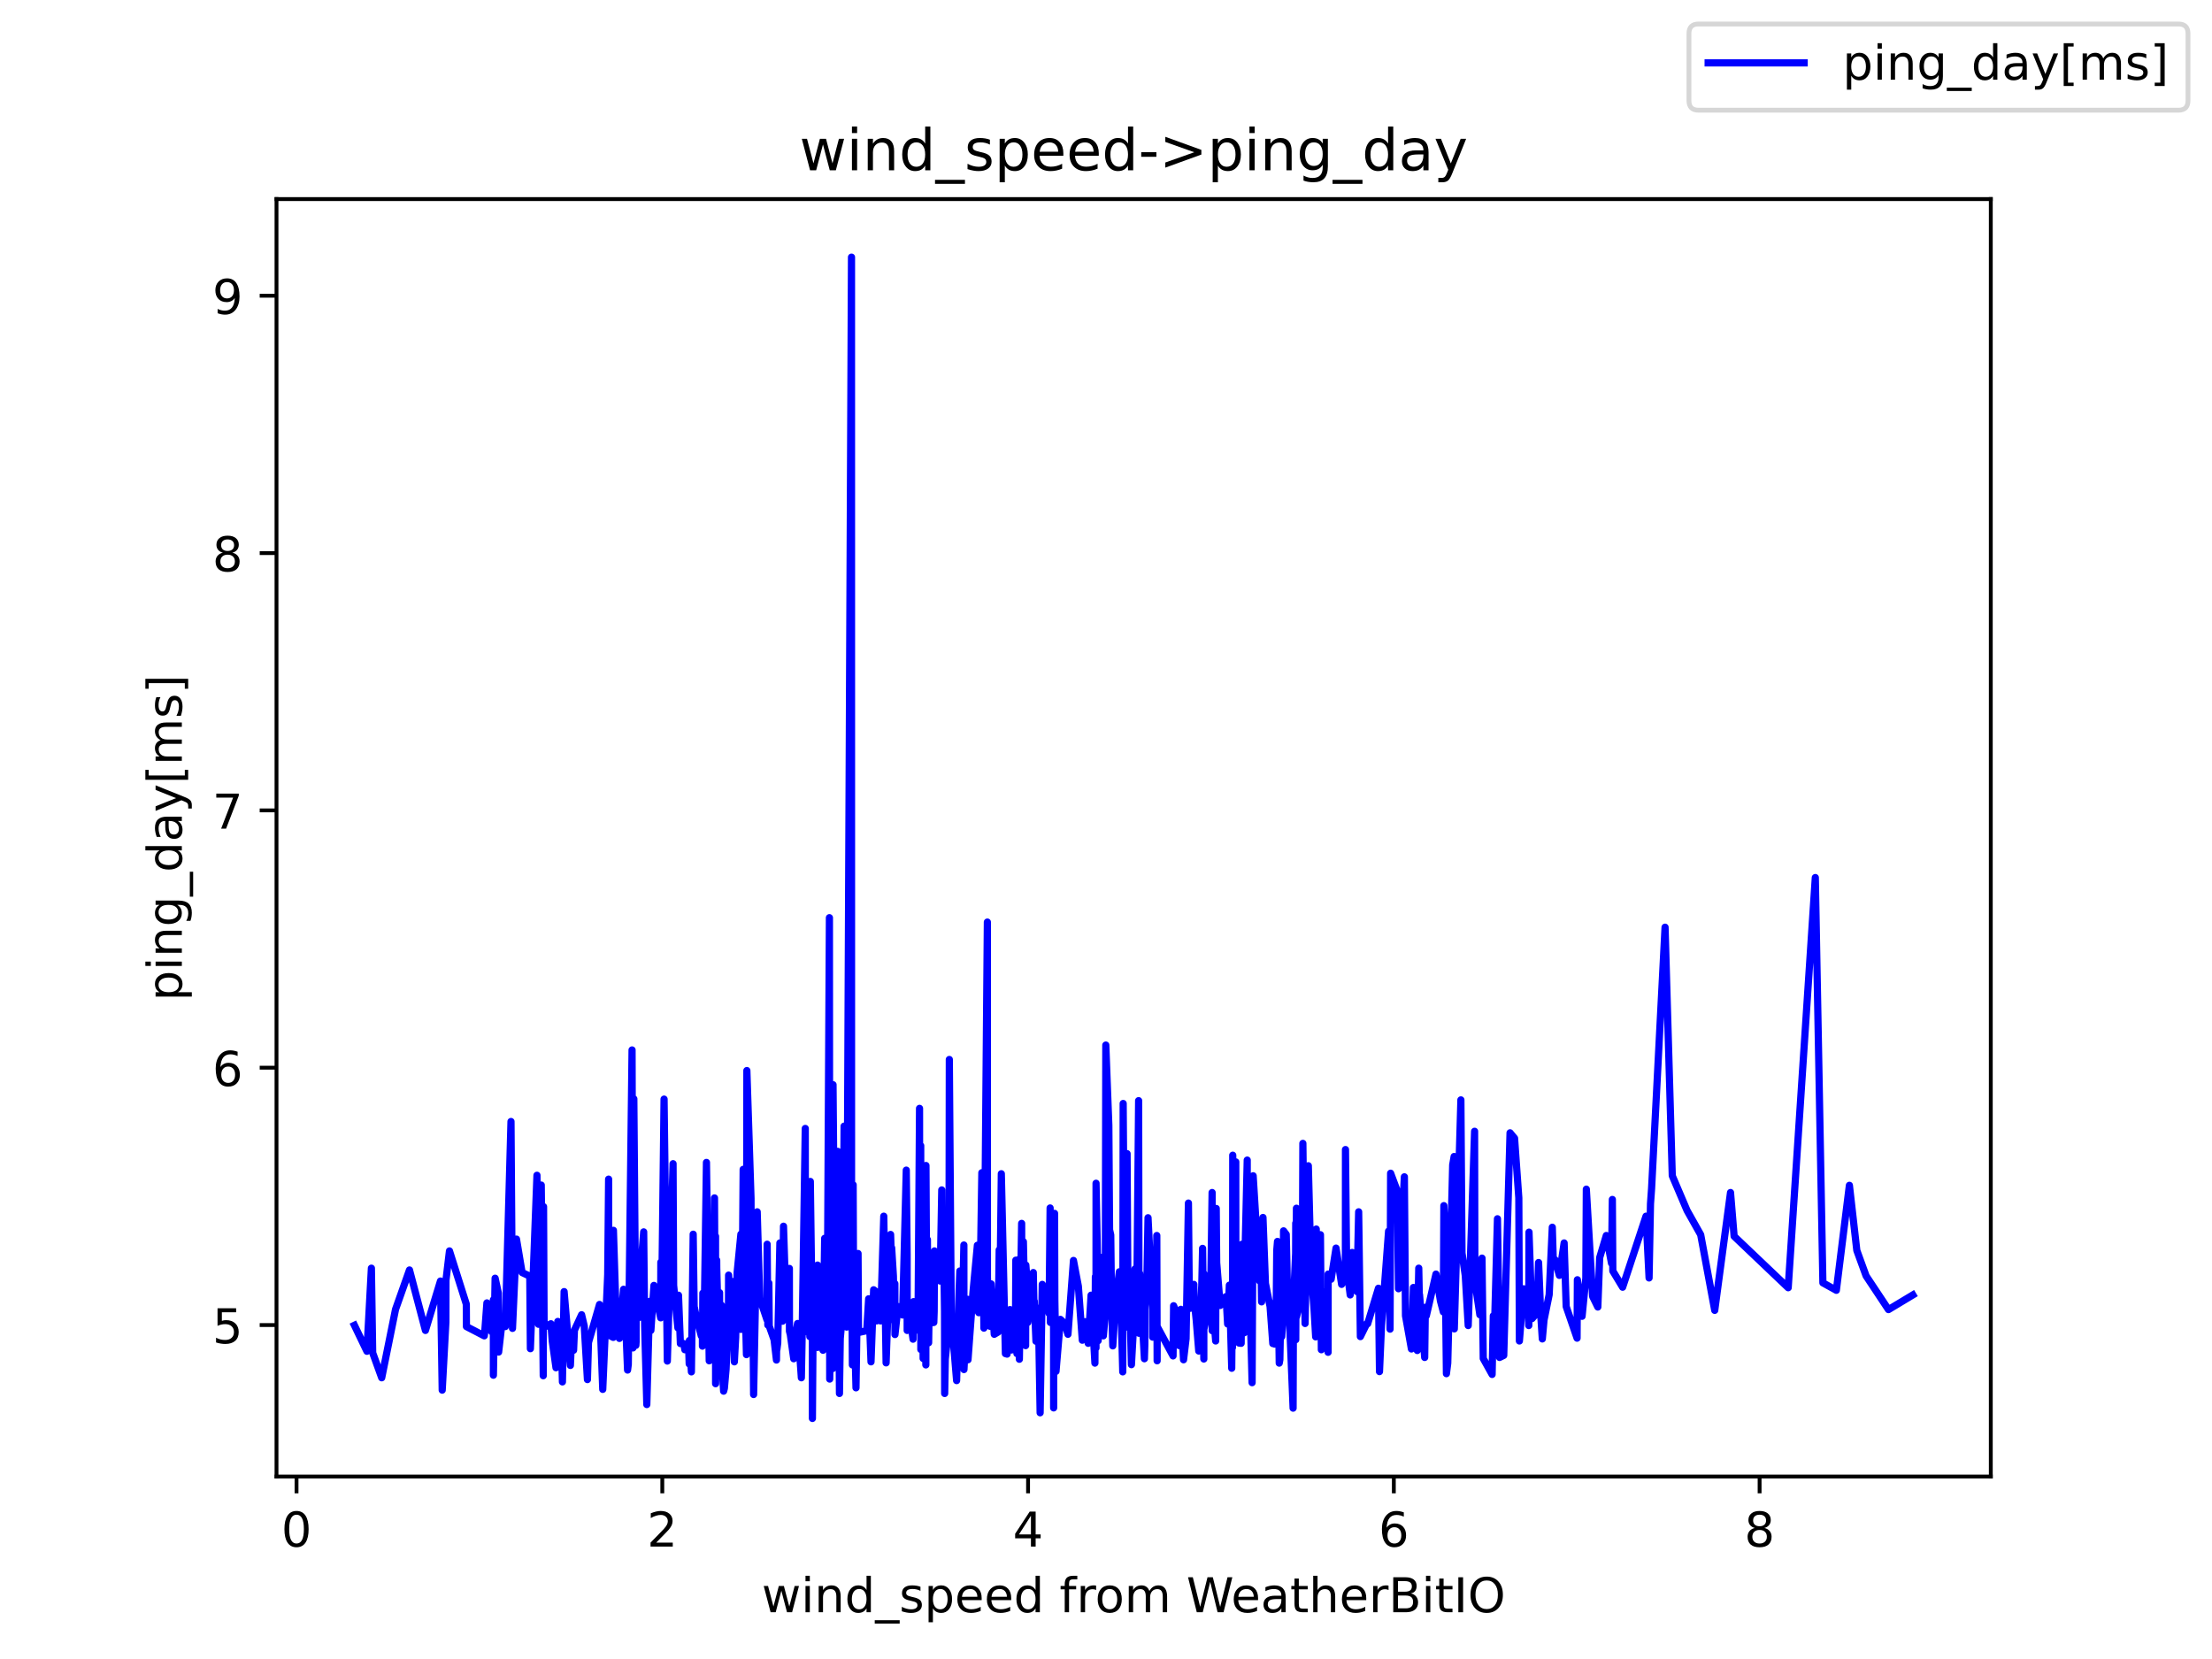 <?xml version="1.0" encoding="utf-8" standalone="no"?>
<!DOCTYPE svg PUBLIC "-//W3C//DTD SVG 1.1//EN"
  "http://www.w3.org/Graphics/SVG/1.1/DTD/svg11.dtd">
<!-- Created with matplotlib (https://matplotlib.org/) -->
<svg height="345.6pt" version="1.1" viewBox="0 0 460.8 345.6" width="460.8pt" xmlns="http://www.w3.org/2000/svg" xmlns:xlink="http://www.w3.org/1999/xlink">
 <defs>
  <style type="text/css">*{stroke-linecap:butt;stroke-linejoin:round;}</style>
 </defs>
 <g id="figure_1">
  <g id="patch_1">
   <path d="M 0 345.6 
L 460.8 345.6 
L 460.8 0 
L 0 0 
z
" style="fill:#ffffff;"/>
  </g>
  <g id="axes_1">
   <g id="patch_2">
    <path d="M 57.6 307.584 
L 414.72 307.584 
L 414.72 41.472 
L 57.6 41.472 
z
" style="fill:#ffffff;"/>
   </g>
   <g id="matplotlib.axis_1">
    <g id="xtick_1">
     <g id="line2d_1">
      <defs>
       <path d="M 0 0 
L 0 3.5 
" id="m047a278572" style="stroke:#000000;stroke-width:0.8;"/>
      </defs>
      <g>
       <use style="stroke:#000000;stroke-width:0.8;" x="61.773" xlink:href="#m047a278572" y="307.584"/>
      </g>
     </g>
     <g id="text_1">
      <!-- 0 -->
      <g transform="translate(58.592 322.182)scale(0.1 -0.1)">
       <defs>
        <path d="M 31.781 66.406 
Q 24.172 66.406 20.328 58.906 
Q 16.5 51.422 16.5 36.375 
Q 16.5 21.391 20.328 13.891 
Q 24.172 6.391 31.781 6.391 
Q 39.453 6.391 43.281 13.891 
Q 47.125 21.391 47.125 36.375 
Q 47.125 51.422 43.281 58.906 
Q 39.453 66.406 31.781 66.406 
z
M 31.781 74.219 
Q 44.047 74.219 50.516 64.516 
Q 56.984 54.828 56.984 36.375 
Q 56.984 17.969 50.516 8.266 
Q 44.047 -1.422 31.781 -1.422 
Q 19.531 -1.422 13.062 8.266 
Q 6.594 17.969 6.594 36.375 
Q 6.594 54.828 13.062 64.516 
Q 19.531 74.219 31.781 74.219 
z
" id="DejaVuSans-48"/>
       </defs>
       <use xlink:href="#DejaVuSans-48"/>
      </g>
     </g>
    </g>
    <g id="xtick_2">
     <g id="line2d_2">
      <g>
       <use style="stroke:#000000;stroke-width:0.8;" x="137.969" xlink:href="#m047a278572" y="307.584"/>
      </g>
     </g>
     <g id="text_2">
      <!-- 2 -->
      <g transform="translate(134.788 322.182)scale(0.1 -0.1)">
       <defs>
        <path d="M 19.188 8.297 
L 53.609 8.297 
L 53.609 0 
L 7.328 0 
L 7.328 8.297 
Q 12.938 14.109 22.625 23.891 
Q 32.328 33.688 34.812 36.531 
Q 39.547 41.844 41.422 45.531 
Q 43.312 49.219 43.312 52.781 
Q 43.312 58.594 39.234 62.25 
Q 35.156 65.922 28.609 65.922 
Q 23.969 65.922 18.812 64.312 
Q 13.672 62.703 7.812 59.422 
L 7.812 69.391 
Q 13.766 71.781 18.938 73 
Q 24.125 74.219 28.422 74.219 
Q 39.75 74.219 46.484 68.547 
Q 53.219 62.891 53.219 53.422 
Q 53.219 48.922 51.531 44.891 
Q 49.859 40.875 45.406 35.406 
Q 44.188 33.984 37.641 27.219 
Q 31.109 20.453 19.188 8.297 
z
" id="DejaVuSans-50"/>
       </defs>
       <use xlink:href="#DejaVuSans-50"/>
      </g>
     </g>
    </g>
    <g id="xtick_3">
     <g id="line2d_3">
      <g>
       <use style="stroke:#000000;stroke-width:0.8;" x="214.165" xlink:href="#m047a278572" y="307.584"/>
      </g>
     </g>
     <g id="text_3">
      <!-- 4 -->
      <g transform="translate(210.984 322.182)scale(0.1 -0.1)">
       <defs>
        <path d="M 37.797 64.312 
L 12.891 25.391 
L 37.797 25.391 
z
M 35.203 72.906 
L 47.609 72.906 
L 47.609 25.391 
L 58.016 25.391 
L 58.016 17.188 
L 47.609 17.188 
L 47.609 0 
L 37.797 0 
L 37.797 17.188 
L 4.891 17.188 
L 4.891 26.703 
z
" id="DejaVuSans-52"/>
       </defs>
       <use xlink:href="#DejaVuSans-52"/>
      </g>
     </g>
    </g>
    <g id="xtick_4">
     <g id="line2d_4">
      <g>
       <use style="stroke:#000000;stroke-width:0.8;" x="290.361" xlink:href="#m047a278572" y="307.584"/>
      </g>
     </g>
     <g id="text_4">
      <!-- 6 -->
      <g transform="translate(287.18 322.182)scale(0.1 -0.1)">
       <defs>
        <path d="M 33.016 40.375 
Q 26.375 40.375 22.484 35.828 
Q 18.609 31.297 18.609 23.391 
Q 18.609 15.531 22.484 10.953 
Q 26.375 6.391 33.016 6.391 
Q 39.656 6.391 43.531 10.953 
Q 47.406 15.531 47.406 23.391 
Q 47.406 31.297 43.531 35.828 
Q 39.656 40.375 33.016 40.375 
z
M 52.594 71.297 
L 52.594 62.312 
Q 48.875 64.062 45.094 64.984 
Q 41.312 65.922 37.594 65.922 
Q 27.828 65.922 22.672 59.328 
Q 17.531 52.734 16.797 39.406 
Q 19.672 43.656 24.016 45.922 
Q 28.375 48.188 33.594 48.188 
Q 44.578 48.188 50.953 41.516 
Q 57.328 34.859 57.328 23.391 
Q 57.328 12.156 50.688 5.359 
Q 44.047 -1.422 33.016 -1.422 
Q 20.359 -1.422 13.672 8.266 
Q 6.984 17.969 6.984 36.375 
Q 6.984 53.656 15.188 63.938 
Q 23.391 74.219 37.203 74.219 
Q 40.922 74.219 44.703 73.484 
Q 48.484 72.75 52.594 71.297 
z
" id="DejaVuSans-54"/>
       </defs>
       <use xlink:href="#DejaVuSans-54"/>
      </g>
     </g>
    </g>
    <g id="xtick_5">
     <g id="line2d_5">
      <g>
       <use style="stroke:#000000;stroke-width:0.8;" x="366.557" xlink:href="#m047a278572" y="307.584"/>
      </g>
     </g>
     <g id="text_5">
      <!-- 8 -->
      <g transform="translate(363.376 322.182)scale(0.1 -0.1)">
       <defs>
        <path d="M 31.781 34.625 
Q 24.75 34.625 20.719 30.859 
Q 16.703 27.094 16.703 20.516 
Q 16.703 13.922 20.719 10.156 
Q 24.75 6.391 31.781 6.391 
Q 38.812 6.391 42.859 10.172 
Q 46.922 13.969 46.922 20.516 
Q 46.922 27.094 42.891 30.859 
Q 38.875 34.625 31.781 34.625 
z
M 21.922 38.812 
Q 15.578 40.375 12.031 44.719 
Q 8.5 49.078 8.5 55.328 
Q 8.5 64.062 14.719 69.141 
Q 20.953 74.219 31.781 74.219 
Q 42.672 74.219 48.875 69.141 
Q 55.078 64.062 55.078 55.328 
Q 55.078 49.078 51.531 44.719 
Q 48 40.375 41.703 38.812 
Q 48.828 37.156 52.797 32.312 
Q 56.781 27.484 56.781 20.516 
Q 56.781 9.906 50.312 4.234 
Q 43.844 -1.422 31.781 -1.422 
Q 19.734 -1.422 13.25 4.234 
Q 6.781 9.906 6.781 20.516 
Q 6.781 27.484 10.781 32.312 
Q 14.797 37.156 21.922 38.812 
z
M 18.312 54.391 
Q 18.312 48.734 21.844 45.562 
Q 25.391 42.391 31.781 42.391 
Q 38.141 42.391 41.719 45.562 
Q 45.312 48.734 45.312 54.391 
Q 45.312 60.062 41.719 63.234 
Q 38.141 66.406 31.781 66.406 
Q 25.391 66.406 21.844 63.234 
Q 18.312 60.062 18.312 54.391 
z
" id="DejaVuSans-56"/>
       </defs>
       <use xlink:href="#DejaVuSans-56"/>
      </g>
     </g>
    </g>
    <g id="text_6">
     <!-- wind_speed from WeatherBitIO -->
     <g transform="translate(158.68 335.861)scale(0.1 -0.1)">
      <defs>
       <path d="M 4.203 54.688 
L 13.188 54.688 
L 24.422 12.016 
L 35.594 54.688 
L 46.188 54.688 
L 57.422 12.016 
L 68.609 54.688 
L 77.594 54.688 
L 63.281 0 
L 52.688 0 
L 40.922 44.828 
L 29.109 0 
L 18.5 0 
z
" id="DejaVuSans-119"/>
       <path d="M 9.422 54.688 
L 18.406 54.688 
L 18.406 0 
L 9.422 0 
z
M 9.422 75.984 
L 18.406 75.984 
L 18.406 64.594 
L 9.422 64.594 
z
" id="DejaVuSans-105"/>
       <path d="M 54.891 33.016 
L 54.891 0 
L 45.906 0 
L 45.906 32.719 
Q 45.906 40.484 42.875 44.328 
Q 39.844 48.188 33.797 48.188 
Q 26.516 48.188 22.312 43.547 
Q 18.109 38.922 18.109 30.906 
L 18.109 0 
L 9.078 0 
L 9.078 54.688 
L 18.109 54.688 
L 18.109 46.188 
Q 21.344 51.125 25.703 53.562 
Q 30.078 56 35.797 56 
Q 45.219 56 50.047 50.172 
Q 54.891 44.344 54.891 33.016 
z
" id="DejaVuSans-110"/>
       <path d="M 45.406 46.391 
L 45.406 75.984 
L 54.391 75.984 
L 54.391 0 
L 45.406 0 
L 45.406 8.203 
Q 42.578 3.328 38.25 0.953 
Q 33.938 -1.422 27.875 -1.422 
Q 17.969 -1.422 11.734 6.484 
Q 5.516 14.406 5.516 27.297 
Q 5.516 40.188 11.734 48.094 
Q 17.969 56 27.875 56 
Q 33.938 56 38.25 53.625 
Q 42.578 51.266 45.406 46.391 
z
M 14.797 27.297 
Q 14.797 17.391 18.875 11.75 
Q 22.953 6.109 30.078 6.109 
Q 37.203 6.109 41.297 11.75 
Q 45.406 17.391 45.406 27.297 
Q 45.406 37.203 41.297 42.844 
Q 37.203 48.484 30.078 48.484 
Q 22.953 48.484 18.875 42.844 
Q 14.797 37.203 14.797 27.297 
z
" id="DejaVuSans-100"/>
       <path d="M 50.984 -16.609 
L 50.984 -23.578 
L -0.984 -23.578 
L -0.984 -16.609 
z
" id="DejaVuSans-95"/>
       <path d="M 44.281 53.078 
L 44.281 44.578 
Q 40.484 46.531 36.375 47.5 
Q 32.281 48.484 27.875 48.484 
Q 21.188 48.484 17.844 46.438 
Q 14.5 44.391 14.5 40.281 
Q 14.5 37.156 16.891 35.375 
Q 19.281 33.594 26.516 31.984 
L 29.594 31.297 
Q 39.156 29.25 43.188 25.516 
Q 47.219 21.781 47.219 15.094 
Q 47.219 7.469 41.188 3.016 
Q 35.156 -1.422 24.609 -1.422 
Q 20.219 -1.422 15.453 -0.562 
Q 10.688 0.297 5.422 2 
L 5.422 11.281 
Q 10.406 8.688 15.234 7.391 
Q 20.062 6.109 24.812 6.109 
Q 31.156 6.109 34.562 8.281 
Q 37.984 10.453 37.984 14.406 
Q 37.984 18.062 35.516 20.016 
Q 33.062 21.969 24.703 23.781 
L 21.578 24.516 
Q 13.234 26.266 9.516 29.906 
Q 5.812 33.547 5.812 39.891 
Q 5.812 47.609 11.281 51.797 
Q 16.75 56 26.812 56 
Q 31.781 56 36.172 55.266 
Q 40.578 54.547 44.281 53.078 
z
" id="DejaVuSans-115"/>
       <path d="M 18.109 8.203 
L 18.109 -20.797 
L 9.078 -20.797 
L 9.078 54.688 
L 18.109 54.688 
L 18.109 46.391 
Q 20.953 51.266 25.266 53.625 
Q 29.594 56 35.594 56 
Q 45.562 56 51.781 48.094 
Q 58.016 40.188 58.016 27.297 
Q 58.016 14.406 51.781 6.484 
Q 45.562 -1.422 35.594 -1.422 
Q 29.594 -1.422 25.266 0.953 
Q 20.953 3.328 18.109 8.203 
z
M 48.688 27.297 
Q 48.688 37.203 44.609 42.844 
Q 40.531 48.484 33.406 48.484 
Q 26.266 48.484 22.188 42.844 
Q 18.109 37.203 18.109 27.297 
Q 18.109 17.391 22.188 11.75 
Q 26.266 6.109 33.406 6.109 
Q 40.531 6.109 44.609 11.75 
Q 48.688 17.391 48.688 27.297 
z
" id="DejaVuSans-112"/>
       <path d="M 56.203 29.594 
L 56.203 25.203 
L 14.891 25.203 
Q 15.484 15.922 20.484 11.062 
Q 25.484 6.203 34.422 6.203 
Q 39.594 6.203 44.453 7.469 
Q 49.312 8.734 54.109 11.281 
L 54.109 2.781 
Q 49.266 0.734 44.188 -0.344 
Q 39.109 -1.422 33.891 -1.422 
Q 20.797 -1.422 13.156 6.188 
Q 5.516 13.812 5.516 26.812 
Q 5.516 40.234 12.766 48.109 
Q 20.016 56 32.328 56 
Q 43.359 56 49.781 48.891 
Q 56.203 41.797 56.203 29.594 
z
M 47.219 32.234 
Q 47.125 39.594 43.094 43.984 
Q 39.062 48.391 32.422 48.391 
Q 24.906 48.391 20.391 44.141 
Q 15.875 39.891 15.188 32.172 
z
" id="DejaVuSans-101"/>
       <path id="DejaVuSans-32"/>
       <path d="M 37.109 75.984 
L 37.109 68.5 
L 28.516 68.5 
Q 23.688 68.5 21.797 66.547 
Q 19.922 64.594 19.922 59.516 
L 19.922 54.688 
L 34.719 54.688 
L 34.719 47.703 
L 19.922 47.703 
L 19.922 0 
L 10.891 0 
L 10.891 47.703 
L 2.297 47.703 
L 2.297 54.688 
L 10.891 54.688 
L 10.891 58.5 
Q 10.891 67.625 15.141 71.797 
Q 19.391 75.984 28.609 75.984 
z
" id="DejaVuSans-102"/>
       <path d="M 41.109 46.297 
Q 39.594 47.172 37.812 47.578 
Q 36.031 48 33.891 48 
Q 26.266 48 22.188 43.047 
Q 18.109 38.094 18.109 28.812 
L 18.109 0 
L 9.078 0 
L 9.078 54.688 
L 18.109 54.688 
L 18.109 46.188 
Q 20.953 51.172 25.484 53.578 
Q 30.031 56 36.531 56 
Q 37.453 56 38.578 55.875 
Q 39.703 55.766 41.062 55.516 
z
" id="DejaVuSans-114"/>
       <path d="M 30.609 48.391 
Q 23.391 48.391 19.188 42.75 
Q 14.984 37.109 14.984 27.297 
Q 14.984 17.484 19.156 11.844 
Q 23.344 6.203 30.609 6.203 
Q 37.797 6.203 41.984 11.859 
Q 46.188 17.531 46.188 27.297 
Q 46.188 37.016 41.984 42.703 
Q 37.797 48.391 30.609 48.391 
z
M 30.609 56 
Q 42.328 56 49.016 48.375 
Q 55.719 40.766 55.719 27.297 
Q 55.719 13.875 49.016 6.219 
Q 42.328 -1.422 30.609 -1.422 
Q 18.844 -1.422 12.172 6.219 
Q 5.516 13.875 5.516 27.297 
Q 5.516 40.766 12.172 48.375 
Q 18.844 56 30.609 56 
z
" id="DejaVuSans-111"/>
       <path d="M 52 44.188 
Q 55.375 50.25 60.062 53.125 
Q 64.75 56 71.094 56 
Q 79.641 56 84.281 50.016 
Q 88.922 44.047 88.922 33.016 
L 88.922 0 
L 79.891 0 
L 79.891 32.719 
Q 79.891 40.578 77.094 44.375 
Q 74.312 48.188 68.609 48.188 
Q 61.625 48.188 57.562 43.547 
Q 53.516 38.922 53.516 30.906 
L 53.516 0 
L 44.484 0 
L 44.484 32.719 
Q 44.484 40.625 41.703 44.406 
Q 38.922 48.188 33.109 48.188 
Q 26.219 48.188 22.156 43.531 
Q 18.109 38.875 18.109 30.906 
L 18.109 0 
L 9.078 0 
L 9.078 54.688 
L 18.109 54.688 
L 18.109 46.188 
Q 21.188 51.219 25.484 53.609 
Q 29.781 56 35.688 56 
Q 41.656 56 45.828 52.969 
Q 50 49.953 52 44.188 
z
" id="DejaVuSans-109"/>
       <path d="M 3.328 72.906 
L 13.281 72.906 
L 28.609 11.281 
L 43.891 72.906 
L 54.984 72.906 
L 70.312 11.281 
L 85.594 72.906 
L 95.609 72.906 
L 77.297 0 
L 64.891 0 
L 49.516 63.281 
L 33.984 0 
L 21.578 0 
z
" id="DejaVuSans-87"/>
       <path d="M 34.281 27.484 
Q 23.391 27.484 19.188 25 
Q 14.984 22.516 14.984 16.5 
Q 14.984 11.719 18.141 8.906 
Q 21.297 6.109 26.703 6.109 
Q 34.188 6.109 38.703 11.406 
Q 43.219 16.703 43.219 25.484 
L 43.219 27.484 
z
M 52.203 31.203 
L 52.203 0 
L 43.219 0 
L 43.219 8.297 
Q 40.141 3.328 35.547 0.953 
Q 30.953 -1.422 24.312 -1.422 
Q 15.922 -1.422 10.953 3.297 
Q 6 8.016 6 15.922 
Q 6 25.141 12.172 29.828 
Q 18.359 34.516 30.609 34.516 
L 43.219 34.516 
L 43.219 35.406 
Q 43.219 41.609 39.141 45 
Q 35.062 48.391 27.688 48.391 
Q 23 48.391 18.547 47.266 
Q 14.109 46.141 10.016 43.891 
L 10.016 52.203 
Q 14.938 54.109 19.578 55.047 
Q 24.219 56 28.609 56 
Q 40.484 56 46.344 49.844 
Q 52.203 43.703 52.203 31.203 
z
" id="DejaVuSans-97"/>
       <path d="M 18.312 70.219 
L 18.312 54.688 
L 36.812 54.688 
L 36.812 47.703 
L 18.312 47.703 
L 18.312 18.016 
Q 18.312 11.328 20.141 9.422 
Q 21.969 7.516 27.594 7.516 
L 36.812 7.516 
L 36.812 0 
L 27.594 0 
Q 17.188 0 13.234 3.875 
Q 9.281 7.766 9.281 18.016 
L 9.281 47.703 
L 2.688 47.703 
L 2.688 54.688 
L 9.281 54.688 
L 9.281 70.219 
z
" id="DejaVuSans-116"/>
       <path d="M 54.891 33.016 
L 54.891 0 
L 45.906 0 
L 45.906 32.719 
Q 45.906 40.484 42.875 44.328 
Q 39.844 48.188 33.797 48.188 
Q 26.516 48.188 22.312 43.547 
Q 18.109 38.922 18.109 30.906 
L 18.109 0 
L 9.078 0 
L 9.078 75.984 
L 18.109 75.984 
L 18.109 46.188 
Q 21.344 51.125 25.703 53.562 
Q 30.078 56 35.797 56 
Q 45.219 56 50.047 50.172 
Q 54.891 44.344 54.891 33.016 
z
" id="DejaVuSans-104"/>
       <path d="M 19.672 34.812 
L 19.672 8.109 
L 35.5 8.109 
Q 43.453 8.109 47.281 11.406 
Q 51.125 14.703 51.125 21.484 
Q 51.125 28.328 47.281 31.562 
Q 43.453 34.812 35.5 34.812 
z
M 19.672 64.797 
L 19.672 42.828 
L 34.281 42.828 
Q 41.5 42.828 45.031 45.531 
Q 48.578 48.25 48.578 53.812 
Q 48.578 59.328 45.031 62.062 
Q 41.5 64.797 34.281 64.797 
z
M 9.812 72.906 
L 35.016 72.906 
Q 46.297 72.906 52.391 68.219 
Q 58.5 63.531 58.5 54.891 
Q 58.5 48.188 55.375 44.234 
Q 52.25 40.281 46.188 39.312 
Q 53.469 37.75 57.5 32.781 
Q 61.531 27.828 61.531 20.406 
Q 61.531 10.641 54.891 5.312 
Q 48.25 0 35.984 0 
L 9.812 0 
z
" id="DejaVuSans-66"/>
       <path d="M 9.812 72.906 
L 19.672 72.906 
L 19.672 0 
L 9.812 0 
z
" id="DejaVuSans-73"/>
       <path d="M 39.406 66.219 
Q 28.656 66.219 22.328 58.203 
Q 16.016 50.203 16.016 36.375 
Q 16.016 22.609 22.328 14.594 
Q 28.656 6.594 39.406 6.594 
Q 50.141 6.594 56.422 14.594 
Q 62.703 22.609 62.703 36.375 
Q 62.703 50.203 56.422 58.203 
Q 50.141 66.219 39.406 66.219 
z
M 39.406 74.219 
Q 54.734 74.219 63.906 63.938 
Q 73.094 53.656 73.094 36.375 
Q 73.094 19.141 63.906 8.859 
Q 54.734 -1.422 39.406 -1.422 
Q 24.031 -1.422 14.812 8.828 
Q 5.609 19.094 5.609 36.375 
Q 5.609 53.656 14.812 63.938 
Q 24.031 74.219 39.406 74.219 
z
" id="DejaVuSans-79"/>
      </defs>
      <use xlink:href="#DejaVuSans-119"/>
      <use x="81.787" xlink:href="#DejaVuSans-105"/>
      <use x="109.57" xlink:href="#DejaVuSans-110"/>
      <use x="172.949" xlink:href="#DejaVuSans-100"/>
      <use x="236.426" xlink:href="#DejaVuSans-95"/>
      <use x="286.426" xlink:href="#DejaVuSans-115"/>
      <use x="338.525" xlink:href="#DejaVuSans-112"/>
      <use x="402.002" xlink:href="#DejaVuSans-101"/>
      <use x="463.525" xlink:href="#DejaVuSans-101"/>
      <use x="525.049" xlink:href="#DejaVuSans-100"/>
      <use x="588.525" xlink:href="#DejaVuSans-32"/>
      <use x="620.312" xlink:href="#DejaVuSans-102"/>
      <use x="655.518" xlink:href="#DejaVuSans-114"/>
      <use x="694.381" xlink:href="#DejaVuSans-111"/>
      <use x="755.562" xlink:href="#DejaVuSans-109"/>
      <use x="852.975" xlink:href="#DejaVuSans-32"/>
      <use x="884.762" xlink:href="#DejaVuSans-87"/>
      <use x="977.764" xlink:href="#DejaVuSans-101"/>
      <use x="1039.287" xlink:href="#DejaVuSans-97"/>
      <use x="1100.566" xlink:href="#DejaVuSans-116"/>
      <use x="1139.775" xlink:href="#DejaVuSans-104"/>
      <use x="1203.154" xlink:href="#DejaVuSans-101"/>
      <use x="1264.678" xlink:href="#DejaVuSans-114"/>
      <use x="1305.791" xlink:href="#DejaVuSans-66"/>
      <use x="1374.395" xlink:href="#DejaVuSans-105"/>
      <use x="1402.178" xlink:href="#DejaVuSans-116"/>
      <use x="1441.387" xlink:href="#DejaVuSans-73"/>
      <use x="1470.879" xlink:href="#DejaVuSans-79"/>
     </g>
    </g>
   </g>
   <g id="matplotlib.axis_2">
    <g id="ytick_1">
     <g id="line2d_6">
      <defs>
       <path d="M 0 0 
L -3.5 0 
" id="m6708169e09" style="stroke:#000000;stroke-width:0.8;"/>
      </defs>
      <g>
       <use style="stroke:#000000;stroke-width:0.8;" x="57.6" xlink:href="#m6708169e09" y="276.029"/>
      </g>
     </g>
     <g id="text_7">
      <!-- 5 -->
      <g transform="translate(44.237 279.829)scale(0.1 -0.1)">
       <defs>
        <path d="M 10.797 72.906 
L 49.516 72.906 
L 49.516 64.594 
L 19.828 64.594 
L 19.828 46.734 
Q 21.969 47.469 24.109 47.828 
Q 26.266 48.188 28.422 48.188 
Q 40.625 48.188 47.75 41.5 
Q 54.891 34.812 54.891 23.391 
Q 54.891 11.625 47.562 5.094 
Q 40.234 -1.422 26.906 -1.422 
Q 22.312 -1.422 17.547 -0.641 
Q 12.797 0.141 7.719 1.703 
L 7.719 11.625 
Q 12.109 9.234 16.797 8.062 
Q 21.484 6.891 26.703 6.891 
Q 35.156 6.891 40.078 11.328 
Q 45.016 15.766 45.016 23.391 
Q 45.016 31 40.078 35.438 
Q 35.156 39.891 26.703 39.891 
Q 22.75 39.891 18.812 39.016 
Q 14.891 38.141 10.797 36.281 
z
" id="DejaVuSans-53"/>
       </defs>
       <use xlink:href="#DejaVuSans-53"/>
      </g>
     </g>
    </g>
    <g id="ytick_2">
     <g id="line2d_7">
      <g>
       <use style="stroke:#000000;stroke-width:0.8;" x="57.6" xlink:href="#m6708169e09" y="222.424"/>
      </g>
     </g>
     <g id="text_8">
      <!-- 6 -->
      <g transform="translate(44.237 226.223)scale(0.1 -0.1)">
       <use xlink:href="#DejaVuSans-54"/>
      </g>
     </g>
    </g>
    <g id="ytick_3">
     <g id="line2d_8">
      <g>
       <use style="stroke:#000000;stroke-width:0.8;" x="57.6" xlink:href="#m6708169e09" y="168.819"/>
      </g>
     </g>
     <g id="text_9">
      <!-- 7 -->
      <g transform="translate(44.237 172.618)scale(0.1 -0.1)">
       <defs>
        <path d="M 8.203 72.906 
L 55.078 72.906 
L 55.078 68.703 
L 28.609 0 
L 18.312 0 
L 43.219 64.594 
L 8.203 64.594 
z
" id="DejaVuSans-55"/>
       </defs>
       <use xlink:href="#DejaVuSans-55"/>
      </g>
     </g>
    </g>
    <g id="ytick_4">
     <g id="line2d_9">
      <g>
       <use style="stroke:#000000;stroke-width:0.8;" x="57.6" xlink:href="#m6708169e09" y="115.214"/>
      </g>
     </g>
     <g id="text_10">
      <!-- 8 -->
      <g transform="translate(44.237 119.013)scale(0.1 -0.1)">
       <use xlink:href="#DejaVuSans-56"/>
      </g>
     </g>
    </g>
    <g id="ytick_5">
     <g id="line2d_10">
      <g>
       <use style="stroke:#000000;stroke-width:0.8;" x="57.6" xlink:href="#m6708169e09" y="61.609"/>
      </g>
     </g>
     <g id="text_11">
      <!-- 9 -->
      <g transform="translate(44.237 65.408)scale(0.1 -0.1)">
       <defs>
        <path d="M 10.984 1.516 
L 10.984 10.5 
Q 14.703 8.734 18.5 7.812 
Q 22.312 6.891 25.984 6.891 
Q 35.75 6.891 40.891 13.453 
Q 46.047 20.016 46.781 33.406 
Q 43.953 29.203 39.594 26.953 
Q 35.25 24.703 29.984 24.703 
Q 19.047 24.703 12.672 31.312 
Q 6.297 37.938 6.297 49.422 
Q 6.297 60.641 12.938 67.422 
Q 19.578 74.219 30.609 74.219 
Q 43.266 74.219 49.922 64.516 
Q 56.594 54.828 56.594 36.375 
Q 56.594 19.141 48.406 8.859 
Q 40.234 -1.422 26.422 -1.422 
Q 22.703 -1.422 18.891 -0.688 
Q 15.094 0.047 10.984 1.516 
z
M 30.609 32.422 
Q 37.25 32.422 41.125 36.953 
Q 45.016 41.5 45.016 49.422 
Q 45.016 57.281 41.125 61.844 
Q 37.25 66.406 30.609 66.406 
Q 23.969 66.406 20.094 61.844 
Q 16.219 57.281 16.219 49.422 
Q 16.219 41.5 20.094 36.953 
Q 23.969 32.422 30.609 32.422 
z
" id="DejaVuSans-57"/>
       </defs>
       <use xlink:href="#DejaVuSans-57"/>
      </g>
     </g>
    </g>
    <g id="text_12">
     <!-- ping_day[ms] -->
     <g transform="translate(37.88 208.508)rotate(-90)scale(0.1 -0.1)">
      <defs>
       <path d="M 45.406 27.984 
Q 45.406 37.75 41.375 43.109 
Q 37.359 48.484 30.078 48.484 
Q 22.859 48.484 18.828 43.109 
Q 14.797 37.75 14.797 27.984 
Q 14.797 18.266 18.828 12.891 
Q 22.859 7.516 30.078 7.516 
Q 37.359 7.516 41.375 12.891 
Q 45.406 18.266 45.406 27.984 
z
M 54.391 6.781 
Q 54.391 -7.172 48.188 -13.984 
Q 42 -20.797 29.203 -20.797 
Q 24.469 -20.797 20.266 -20.094 
Q 16.062 -19.391 12.109 -17.922 
L 12.109 -9.188 
Q 16.062 -11.328 19.922 -12.344 
Q 23.781 -13.375 27.781 -13.375 
Q 36.625 -13.375 41.016 -8.766 
Q 45.406 -4.156 45.406 5.172 
L 45.406 9.625 
Q 42.625 4.781 38.281 2.391 
Q 33.938 0 27.875 0 
Q 17.828 0 11.672 7.656 
Q 5.516 15.328 5.516 27.984 
Q 5.516 40.672 11.672 48.328 
Q 17.828 56 27.875 56 
Q 33.938 56 38.281 53.609 
Q 42.625 51.219 45.406 46.391 
L 45.406 54.688 
L 54.391 54.688 
z
" id="DejaVuSans-103"/>
       <path d="M 32.172 -5.078 
Q 28.375 -14.844 24.75 -17.812 
Q 21.141 -20.797 15.094 -20.797 
L 7.906 -20.797 
L 7.906 -13.281 
L 13.188 -13.281 
Q 16.891 -13.281 18.938 -11.516 
Q 21 -9.766 23.484 -3.219 
L 25.094 0.875 
L 2.984 54.688 
L 12.5 54.688 
L 29.594 11.922 
L 46.688 54.688 
L 56.203 54.688 
z
" id="DejaVuSans-121"/>
       <path d="M 8.594 75.984 
L 29.297 75.984 
L 29.297 69 
L 17.578 69 
L 17.578 -6.203 
L 29.297 -6.203 
L 29.297 -13.188 
L 8.594 -13.188 
z
" id="DejaVuSans-91"/>
       <path d="M 30.422 75.984 
L 30.422 -13.188 
L 9.719 -13.188 
L 9.719 -6.203 
L 21.391 -6.203 
L 21.391 69 
L 9.719 69 
L 9.719 75.984 
z
" id="DejaVuSans-93"/>
      </defs>
      <use xlink:href="#DejaVuSans-112"/>
      <use x="63.477" xlink:href="#DejaVuSans-105"/>
      <use x="91.26" xlink:href="#DejaVuSans-110"/>
      <use x="154.639" xlink:href="#DejaVuSans-103"/>
      <use x="218.115" xlink:href="#DejaVuSans-95"/>
      <use x="268.115" xlink:href="#DejaVuSans-100"/>
      <use x="331.592" xlink:href="#DejaVuSans-97"/>
      <use x="392.871" xlink:href="#DejaVuSans-121"/>
      <use x="452.051" xlink:href="#DejaVuSans-91"/>
      <use x="491.064" xlink:href="#DejaVuSans-109"/>
      <use x="588.477" xlink:href="#DejaVuSans-115"/>
      <use x="640.576" xlink:href="#DejaVuSans-93"/>
     </g>
    </g>
   </g>
   <g id="line2d_11">
    <path clip-path="url(#p833926462f)" d="M 73.833 276.083 
L 76.437 281.497 
L 77.368 264.183 
L 77.637 281.819 
L 79.516 287.018 
L 82.398 272.759 
L 85.303 264.558 
L 88.625 277.155 
L 91.757 266.863 
L 92.12 289.591 
L 92.885 275.44 
L 92.903 266.702 
L 93.632 260.591 
L 97.142 271.687 
L 97.167 276.351 
L 100.885 278.281 
L 100.97 277.584 
L 101.431 271.419 
L 102.426 277.423 
L 102.491 276.619 
L 102.779 270.776 
L 102.782 286.482 
L 103.143 266.273 
L 103.818 269.382 
L 103.874 281.658 
L 104.585 275.493 
L 105.263 276.351 
L 106.449 233.628 
L 106.76 276.726 
L 107.592 258.125 
L 108.764 265.094 
L 110.362 265.844 
L 110.489 280.961 
L 111.859 244.831 
L 112.17 275.869 
L 112.475 274.85 
L 112.751 246.868 
L 113.165 286.59 
L 113.233 251.371 
L 113.348 276.512 
L 114.76 275.761 
L 115.039 279.353 
L 115.823 284.928 
L 116.204 275.279 
L 116.942 278.763 
L 117.162 287.876 
L 117.515 269.061 
L 118.822 284.445 
L 118.99 280.532 
L 119.241 277.691 
L 119.488 281.283 
L 119.668 277.101 
L 121.159 273.885 
L 121.71 276.244 
L 122.372 287.394 
L 122.591 279.674 
L 124.891 271.741 
L 125.562 289.431 
L 126.597 265.523 
L 126.785 245.635 
L 126.82 277.262 
L 127.086 275.654 
L 127.241 278.334 
L 127.75 278.602 
L 127.788 256.303 
L 128.459 277.477 
L 129.035 278.817 
L 129.902 268.578 
L 130.283 274.314 
L 130.732 285.41 
L 130.884 284.231 
L 131.669 218.725 
L 131.851 280.8 
L 132.04 228.91 
L 132.463 280.264 
L 132.511 279.567 
L 132.516 269.382 
L 133.243 274.421 
L 133.379 263.968 
L 133.737 261.074 
L 134.092 256.624 
L 134.296 276.244 
L 134.742 292.593 
L 135.328 271.098 
L 135.475 271.955 
L 135.591 277.155 
L 136.229 267.774 
L 137.631 274.528 
L 137.664 262.95 
L 137.876 267.721 
L 138.338 228.964 
L 139.018 283.534 
L 140.21 242.419 
L 140.332 267.774 
L 141.219 276.619 
L 141.342 269.811 
L 141.736 279.889 
L 142.445 279.889 
L 142.667 281.175 
L 143.458 280.693 
L 143.573 284.124 
L 143.613 279.246 
L 144.031 285.785 
L 144.404 257.107 
L 144.603 272.17 
L 144.956 273.885 
L 146.088 278.281 
L 146.322 277.637 
L 146.331 280.425 
L 146.415 269.382 
L 146.426 278.549 
L 146.64 273.456 
L 146.645 279.299 
L 146.671 276.673 
L 147.167 242.151 
L 147.741 283.48 
L 147.949 280.8 
L 148.64 264.772 
L 148.66 279.46 
L 148.841 249.548 
L 148.983 277.852 
L 149.059 257.536 
L 149.073 288.251 
L 149.225 279.514 
L 149.302 262.521 
L 149.313 264.129 
L 149.84 284.499 
L 149.896 269.275 
L 149.957 281.122 
L 150.298 271.902 
L 150.344 283.052 
L 150.742 289.806 
L 150.899 289.216 
L 151.252 285.249 
L 151.75 274.207 
L 151.782 265.63 
L 152.487 276.833 
L 152.691 266.97 
L 152.979 283.695 
L 153.257 278.602 
L 153.558 265.094 
L 154.34 257.107 
L 154.348 276.941 
L 154.579 272.92 
L 154.815 243.598 
L 154.876 272.867 
L 155.065 264.343 
L 155.5 282.194 
L 155.586 223.014 
L 156.452 249.656 
L 156.475 272.331 
L 156.81 277.316 
L 156.843 272.331 
L 156.991 290.503 
L 157.74 252.443 
L 158.266 270.454 
L 159.762 274.904 
L 159.813 259.197 
L 159.953 276.029 
L 160.166 267.292 
L 160.247 276.244 
L 161.251 279.085 
L 161.75 283.32 
L 161.814 278.71 
L 161.841 281.122 
L 162.014 279.782 
L 162.464 258.929 
L 162.615 270.508 
L 162.875 263.647 
L 163.024 275.225 
L 163.218 255.445 
L 163.745 271.848 
L 164.039 271.741 
L 164.438 264.236 
L 164.457 277.316 
L 164.638 278.013 
L 165.348 283.052 
L 165.523 278.71 
L 166.149 275.708 
L 166.937 287.018 
L 167.088 278.87 
L 167.752 235.075 
L 167.786 277.423 
L 168.154 263.807 
L 168.424 261.502 
L 168.704 278.442 
L 168.806 246.118 
L 169.231 278.281 
L 169.238 295.488 
L 169.422 270.83 
L 169.73 268.846 
L 170.31 263.539 
L 170.317 280.693 
L 170.639 276.887 
L 170.75 264.183 
L 171.447 281.283 
L 171.795 257.964 
L 172.213 275.922 
L 172.333 274.689 
L 172.783 191.172 
L 172.845 287.286 
L 172.999 272.491 
L 173.229 281.443 
L 173.291 272.331 
L 173.345 282.408 
L 173.492 267.184 
L 173.493 285.089 
L 173.535 225.962 
L 173.972 276.833 
L 173.986 268.685 
L 174.289 271.902 
L 174.375 282.194 
L 174.506 239.846 
L 174.874 290.288 
L 175.043 278.817 
L 175.585 272.813 
L 175.842 234.593 
L 176.144 275.869 
L 176.375 276.458 
L 177.383 53.568 
L 177.393 257.428 
L 177.569 284.338 
L 177.727 246.815 
L 177.771 258.072 
L 177.817 272.92 
L 177.966 275.172 
L 178.319 289.109 
L 178.747 261.127 
L 178.843 277.584 
L 180.558 277.209 
L 180.954 270.562 
L 181.447 283.695 
L 181.995 268.685 
L 182.413 269.007 
L 182.611 275.172 
L 183.389 272.867 
L 183.433 275.172 
L 184.106 253.354 
L 184.592 283.909 
L 185.528 257.16 
L 185.698 262.574 
L 185.749 259.948 
L 186.113 265.844 
L 186.257 275.172 
L 186.414 267.399 
L 186.438 278.013 
L 187.075 272.17 
L 188.028 273.939 
L 188.794 243.759 
L 188.974 261.342 
L 188.981 277.155 
L 189.284 272.384 
L 190.205 278.978 
L 190.318 271.151 
L 190.514 275.386 
L 190.668 272.706 
L 191.115 273.188 
L 191.229 277.101 
L 191.556 230.894 
L 191.588 261.234 
L 191.802 238.667 
L 191.827 281.122 
L 192.191 266.863 
L 192.307 282.998 
L 192.747 250.299 
L 192.87 284.338 
L 192.893 242.794 
L 193.102 279.299 
L 193.196 258.232 
L 193.301 274.26 
L 193.449 279.728 
L 193.551 273.027 
L 193.66 275.6 
L 194.53 275.493 
L 194.606 273.188 
L 194.667 260.591 
L 195.84 266.863 
L 196.185 247.887 
L 196.298 263.754 
L 196.643 264.611 
L 196.764 273.135 
L 196.793 290.288 
L 196.923 283.105 
L 197.671 275.922 
L 197.761 220.709 
L 198.169 274.314 
L 199.28 287.608 
L 199.805 268.632 
L 199.953 264.772 
L 200.327 279.514 
L 200.796 259.358 
L 200.811 285.303 
L 201.569 270.669 
L 201.652 283.266 
L 202.687 269.221 
L 203.606 259.412 
L 203.666 273.027 
L 203.898 273.456 
L 204.232 264.022 
L 204.535 244.295 
L 204.968 276.673 
L 205.686 192.084 
L 205.702 266.166 
L 206.242 276.297 
L 206.47 267.453 
L 207.121 277.959 
L 207.934 277.477 
L 208.15 260.377 
L 208.363 264.343 
L 208.594 244.51 
L 209.444 281.98 
L 209.796 282.087 
L 210.083 278.978 
L 210.408 272.813 
L 210.507 272.92 
L 210.719 281.229 
L 211.558 273.885 
L 211.616 262.521 
L 211.802 266.541 
L 211.845 281.98 
L 212.25 262.36 
L 212.352 283.159 
L 212.828 254.855 
L 212.853 263.486 
L 213.19 258.661 
L 213.657 280.318 
L 213.703 263.539 
L 214.057 268.203 
L 214.105 275.493 
L 215.254 265.094 
L 215.407 273.081 
L 215.457 271.044 
L 215.81 279.406 
L 216.296 272.545 
L 216.678 294.309 
L 217.124 267.56 
L 218.537 273.617 
L 218.758 251.639 
L 218.812 275.493 
L 218.969 263.11 
L 219.475 271.848 
L 219.494 293.29 
L 219.495 281.336 
L 219.685 252.765 
L 219.743 270.776 
L 219.988 285.678 
L 220.899 274.85 
L 221.806 275.708 
L 222.473 277.959 
L 223.623 262.574 
L 224.641 267.935 
L 225.464 279.192 
L 226.05 275.332 
L 226.69 279.835 
L 227.292 269.811 
L 228.092 283.963 
L 228.187 265.952 
L 228.315 280.8 
L 228.327 246.493 
L 228.751 268.632 
L 228.76 279.299 
L 229.259 272.92 
L 229.454 261.931 
L 229.849 278.281 
L 230.248 273.671 
L 230.36 217.707 
L 230.989 234.432 
L 231.144 256.195 
L 231.388 257.268 
L 231.54 270.562 
L 231.811 280.371 
L 232.398 271.098 
L 233.183 264.933 
L 233.402 267.345 
L 233.89 285.785 
L 233.977 229.875 
L 234.313 276.565 
L 234.564 274.796 
L 234.665 267.56 
L 234.793 240.328 
L 234.988 274.046 
L 235.469 275.011 
L 235.698 284.285 
L 236.42 271.151 
L 236.436 264.343 
L 236.82 270.24 
L 237.197 229.286 
L 237.279 277.745 
L 237.405 265.255 
L 238.401 283.052 
L 238.486 280.103 
L 238.496 272.813 
L 238.96 264.719 
L 239.155 253.676 
L 240.092 272.277 
L 240.126 278.549 
L 240.82 276.673 
L 240.983 257.375 
L 241.052 283.48 
L 241.067 276.351 
L 244.369 282.462 
L 244.484 272.009 
L 245.318 273.992 
L 245.567 278.066 
L 245.626 275.011 
L 245.657 280.318 
L 246.002 272.759 
L 246.553 283.266 
L 247.081 278.87 
L 247.571 250.62 
L 247.744 268.793 
L 247.935 272.545 
L 248.699 267.56 
L 248.707 270.186 
L 249.195 275.011 
L 249.722 281.443 
L 249.772 277.53 
L 250.35 267.828 
L 250.52 260.055 
L 250.778 283.105 
L 250.782 265.308 
L 250.801 276.833 
L 252.187 270.615 
L 252.504 248.423 
L 252.52 277.209 
L 252.853 265.523 
L 252.923 275.386 
L 253.246 279.353 
L 253.362 251.746 
L 253.46 263.057 
L 254.187 271.955 
L 255.322 270.133 
L 255.482 271.366 
L 255.737 275.815 
L 256.096 267.721 
L 256.591 285.035 
L 256.695 272.706 
L 256.75 280.693 
L 256.803 240.65 
L 257.05 279.406 
L 257.115 275.654 
L 257.435 242.044 
L 257.451 272.223 
L 257.674 266.97 
L 258.108 279.782 
L 258.555 279.835 
L 258.718 259.197 
L 259.212 277.637 
L 259.437 257.911 
L 259.819 241.668 
L 259.83 270.401 
L 260.107 271.098 
L 260.122 275.386 
L 260.495 275.172 
L 260.836 288.037 
L 261.055 244.938 
L 262.405 266.863 
L 262.652 259.894 
L 262.814 271.205 
L 263.101 253.622 
L 263.615 267.345 
L 264.578 272.17 
L 265.148 279.889 
L 265.256 273.885 
L 265.505 279.996 
L 265.585 272.759 
L 265.878 270.669 
L 265.971 260.484 
L 266.127 258.608 
L 266.487 283.963 
L 266.616 283.266 
L 266.94 266.22 
L 267.008 278.442 
L 267.344 273.456 
L 267.386 256.41 
L 267.948 257.16 
L 268.352 275.44 
L 268.441 268.096 
L 268.51 272.063 
L 269.376 293.344 
L 269.451 271.044 
L 269.906 261.127 
L 269.927 254.802 
L 269.929 279.085 
L 270.072 251.693 
L 270.077 274.314 
L 271.015 270.562 
L 271.284 268.632 
L 271.412 238.184 
L 271.873 275.708 
L 272.549 242.848 
L 273.123 265.04 
L 273.717 272.331 
L 274.078 278.495 
L 274.194 256.035 
L 274.418 266.863 
L 274.751 267.774 
L 275.074 257.214 
L 275.26 281.175 
L 276.376 268.953 
L 276.666 281.711 
L 276.678 265.416 
L 277.298 266.488 
L 278.319 260.001 
L 279.483 267.56 
L 280.27 266.005 
L 280.287 239.471 
L 280.527 263.861 
L 281.271 269.758 
L 281.684 260.913 
L 282.075 265.898 
L 282.67 269.061 
L 283.033 252.443 
L 283.391 278.442 
L 284.709 275.761 
L 284.909 275.761 
L 287.153 268.364 
L 287.373 285.732 
L 287.789 276.19 
L 289.267 256.463 
L 289.573 276.887 
L 289.693 244.402 
L 291.072 248.101 
L 291.337 268.471 
L 292.556 245.153 
L 292.79 274.1 
L 294.025 281.015 
L 294.443 268.203 
L 295.241 281.336 
L 295.552 264.183 
L 295.663 269.811 
L 295.713 269.704 
L 296.79 282.784 
L 296.925 272.331 
L 297.13 274.1 
L 299.136 265.416 
L 300.077 271.044 
L 300.672 273.295 
L 300.785 251.157 
L 300.953 254.212 
L 301.316 286.161 
L 301.593 283.963 
L 302.619 242.687 
L 302.921 240.918 
L 302.958 276.833 
L 304.33 229.125 
L 304.56 261.02 
L 305.244 265.737 
L 305.855 276.137 
L 307.185 235.665 
L 307.244 266.916 
L 308.28 273.885 
L 308.727 262.092 
L 308.988 282.998 
L 310.834 286.322 
L 311.081 274.1 
L 311.3 277.745 
L 311.947 253.89 
L 312.381 282.784 
L 313.258 282.355 
L 314.571 235.986 
L 315.51 237.112 
L 316.397 249.548 
L 316.518 279.353 
L 317.4 268.471 
L 318.284 271.205 
L 318.474 276.137 
L 318.519 256.678 
L 319.152 274.689 
L 320.18 273.51 
L 320.515 263.003 
L 320.96 273.885 
L 321.293 278.924 
L 321.644 275.011 
L 322.72 269.704 
L 323.373 255.659 
L 323.605 263.593 
L 323.924 262.414 
L 324.843 265.684 
L 325.837 258.929 
L 326.263 272.17 
L 328.533 278.763 
L 328.598 266.595 
L 329.576 274.207 
L 330.357 266.273 
L 330.462 247.726 
L 331.775 270.079 
L 332.855 272.277 
L 333.242 261.985 
L 334.623 257.375 
L 335.705 263.164 
L 335.883 249.87 
L 335.979 264.772 
L 338.023 268.149 
L 342.892 253.354 
L 343.532 266.22 
L 343.827 250.781 
L 344.053 247.619 
L 346.863 193.156 
L 348.365 244.938 
L 351.447 252.175 
L 354.284 257.214 
L 357.209 272.974 
L 360.498 248.423 
L 361.25 257.536 
L 372.514 268.257 
L 378.163 182.81 
L 379.74 267.238 
L 382.544 268.793 
L 385.263 246.922 
L 386.809 260.484 
L 388.742 265.791 
L 393.403 272.813 
L 398.487 269.758 
L 398.487 269.758 
" style="fill:none;stroke:#0000ff;stroke-linecap:square;stroke-width:1.5;"/>
   </g>
   <g id="patch_3">
    <path d="M 57.6 307.584 
L 57.6 41.472 
" style="fill:none;stroke:#000000;stroke-linecap:square;stroke-linejoin:miter;stroke-width:0.8;"/>
   </g>
   <g id="patch_4">
    <path d="M 414.72 307.584 
L 414.72 41.472 
" style="fill:none;stroke:#000000;stroke-linecap:square;stroke-linejoin:miter;stroke-width:0.8;"/>
   </g>
   <g id="patch_5">
    <path d="M 57.6 307.584 
L 414.72 307.584 
" style="fill:none;stroke:#000000;stroke-linecap:square;stroke-linejoin:miter;stroke-width:0.8;"/>
   </g>
   <g id="patch_6">
    <path d="M 57.6 41.472 
L 414.72 41.472 
" style="fill:none;stroke:#000000;stroke-linecap:square;stroke-linejoin:miter;stroke-width:0.8;"/>
   </g>
   <g id="text_13">
    <!-- wind_speed-&gt;ping_day -->
    <g transform="translate(166.53 35.472)scale(0.12 -0.12)">
     <defs>
      <path d="M 4.891 31.391 
L 31.203 31.391 
L 31.203 23.391 
L 4.891 23.391 
z
" id="DejaVuSans-45"/>
      <path d="M 10.594 49.219 
L 10.594 58.109 
L 73.188 35.406 
L 73.188 27.297 
L 10.594 4.594 
L 10.594 13.484 
L 60.891 31.297 
z
" id="DejaVuSans-62"/>
     </defs>
     <use xlink:href="#DejaVuSans-119"/>
     <use x="81.787" xlink:href="#DejaVuSans-105"/>
     <use x="109.57" xlink:href="#DejaVuSans-110"/>
     <use x="172.949" xlink:href="#DejaVuSans-100"/>
     <use x="236.426" xlink:href="#DejaVuSans-95"/>
     <use x="286.426" xlink:href="#DejaVuSans-115"/>
     <use x="338.525" xlink:href="#DejaVuSans-112"/>
     <use x="402.002" xlink:href="#DejaVuSans-101"/>
     <use x="463.525" xlink:href="#DejaVuSans-101"/>
     <use x="525.049" xlink:href="#DejaVuSans-100"/>
     <use x="588.525" xlink:href="#DejaVuSans-45"/>
     <use x="624.609" xlink:href="#DejaVuSans-62"/>
     <use x="708.398" xlink:href="#DejaVuSans-112"/>
     <use x="771.875" xlink:href="#DejaVuSans-105"/>
     <use x="799.658" xlink:href="#DejaVuSans-110"/>
     <use x="863.037" xlink:href="#DejaVuSans-103"/>
     <use x="926.514" xlink:href="#DejaVuSans-95"/>
     <use x="976.514" xlink:href="#DejaVuSans-100"/>
     <use x="1039.99" xlink:href="#DejaVuSans-97"/>
     <use x="1101.27" xlink:href="#DejaVuSans-121"/>
    </g>
   </g>
  </g>
  <g id="legend_1">
   <g id="patch_7">
    <path d="M 353.839 22.956 
L 453.8 22.956 
Q 455.8 22.956 455.8 20.956 
L 455.8 7 
Q 455.8 5 453.8 5 
L 353.839 5 
Q 351.839 5 351.839 7 
L 351.839 20.956 
Q 351.839 22.956 353.839 22.956 
z
" style="fill:#ffffff;opacity:0.8;stroke:#cccccc;stroke-linejoin:miter;"/>
   </g>
   <g id="line2d_12">
    <path d="M 355.839 13.098 
L 375.839 13.098 
" style="fill:none;stroke:#0000ff;stroke-linecap:square;stroke-width:1.5;"/>
   </g>
   <g id="line2d_13"/>
   <g id="text_14">
    <!-- ping_day[ms] -->
    <g transform="translate(383.839 16.598)scale(0.1 -0.1)">
     <use xlink:href="#DejaVuSans-112"/>
     <use x="63.477" xlink:href="#DejaVuSans-105"/>
     <use x="91.26" xlink:href="#DejaVuSans-110"/>
     <use x="154.639" xlink:href="#DejaVuSans-103"/>
     <use x="218.115" xlink:href="#DejaVuSans-95"/>
     <use x="268.115" xlink:href="#DejaVuSans-100"/>
     <use x="331.592" xlink:href="#DejaVuSans-97"/>
     <use x="392.871" xlink:href="#DejaVuSans-121"/>
     <use x="452.051" xlink:href="#DejaVuSans-91"/>
     <use x="491.064" xlink:href="#DejaVuSans-109"/>
     <use x="588.477" xlink:href="#DejaVuSans-115"/>
     <use x="640.576" xlink:href="#DejaVuSans-93"/>
    </g>
   </g>
  </g>
 </g>
 <defs>
  <clipPath id="p833926462f">
   <rect height="266.112" width="357.12" x="57.6" y="41.472"/>
  </clipPath>
 </defs>
</svg>
